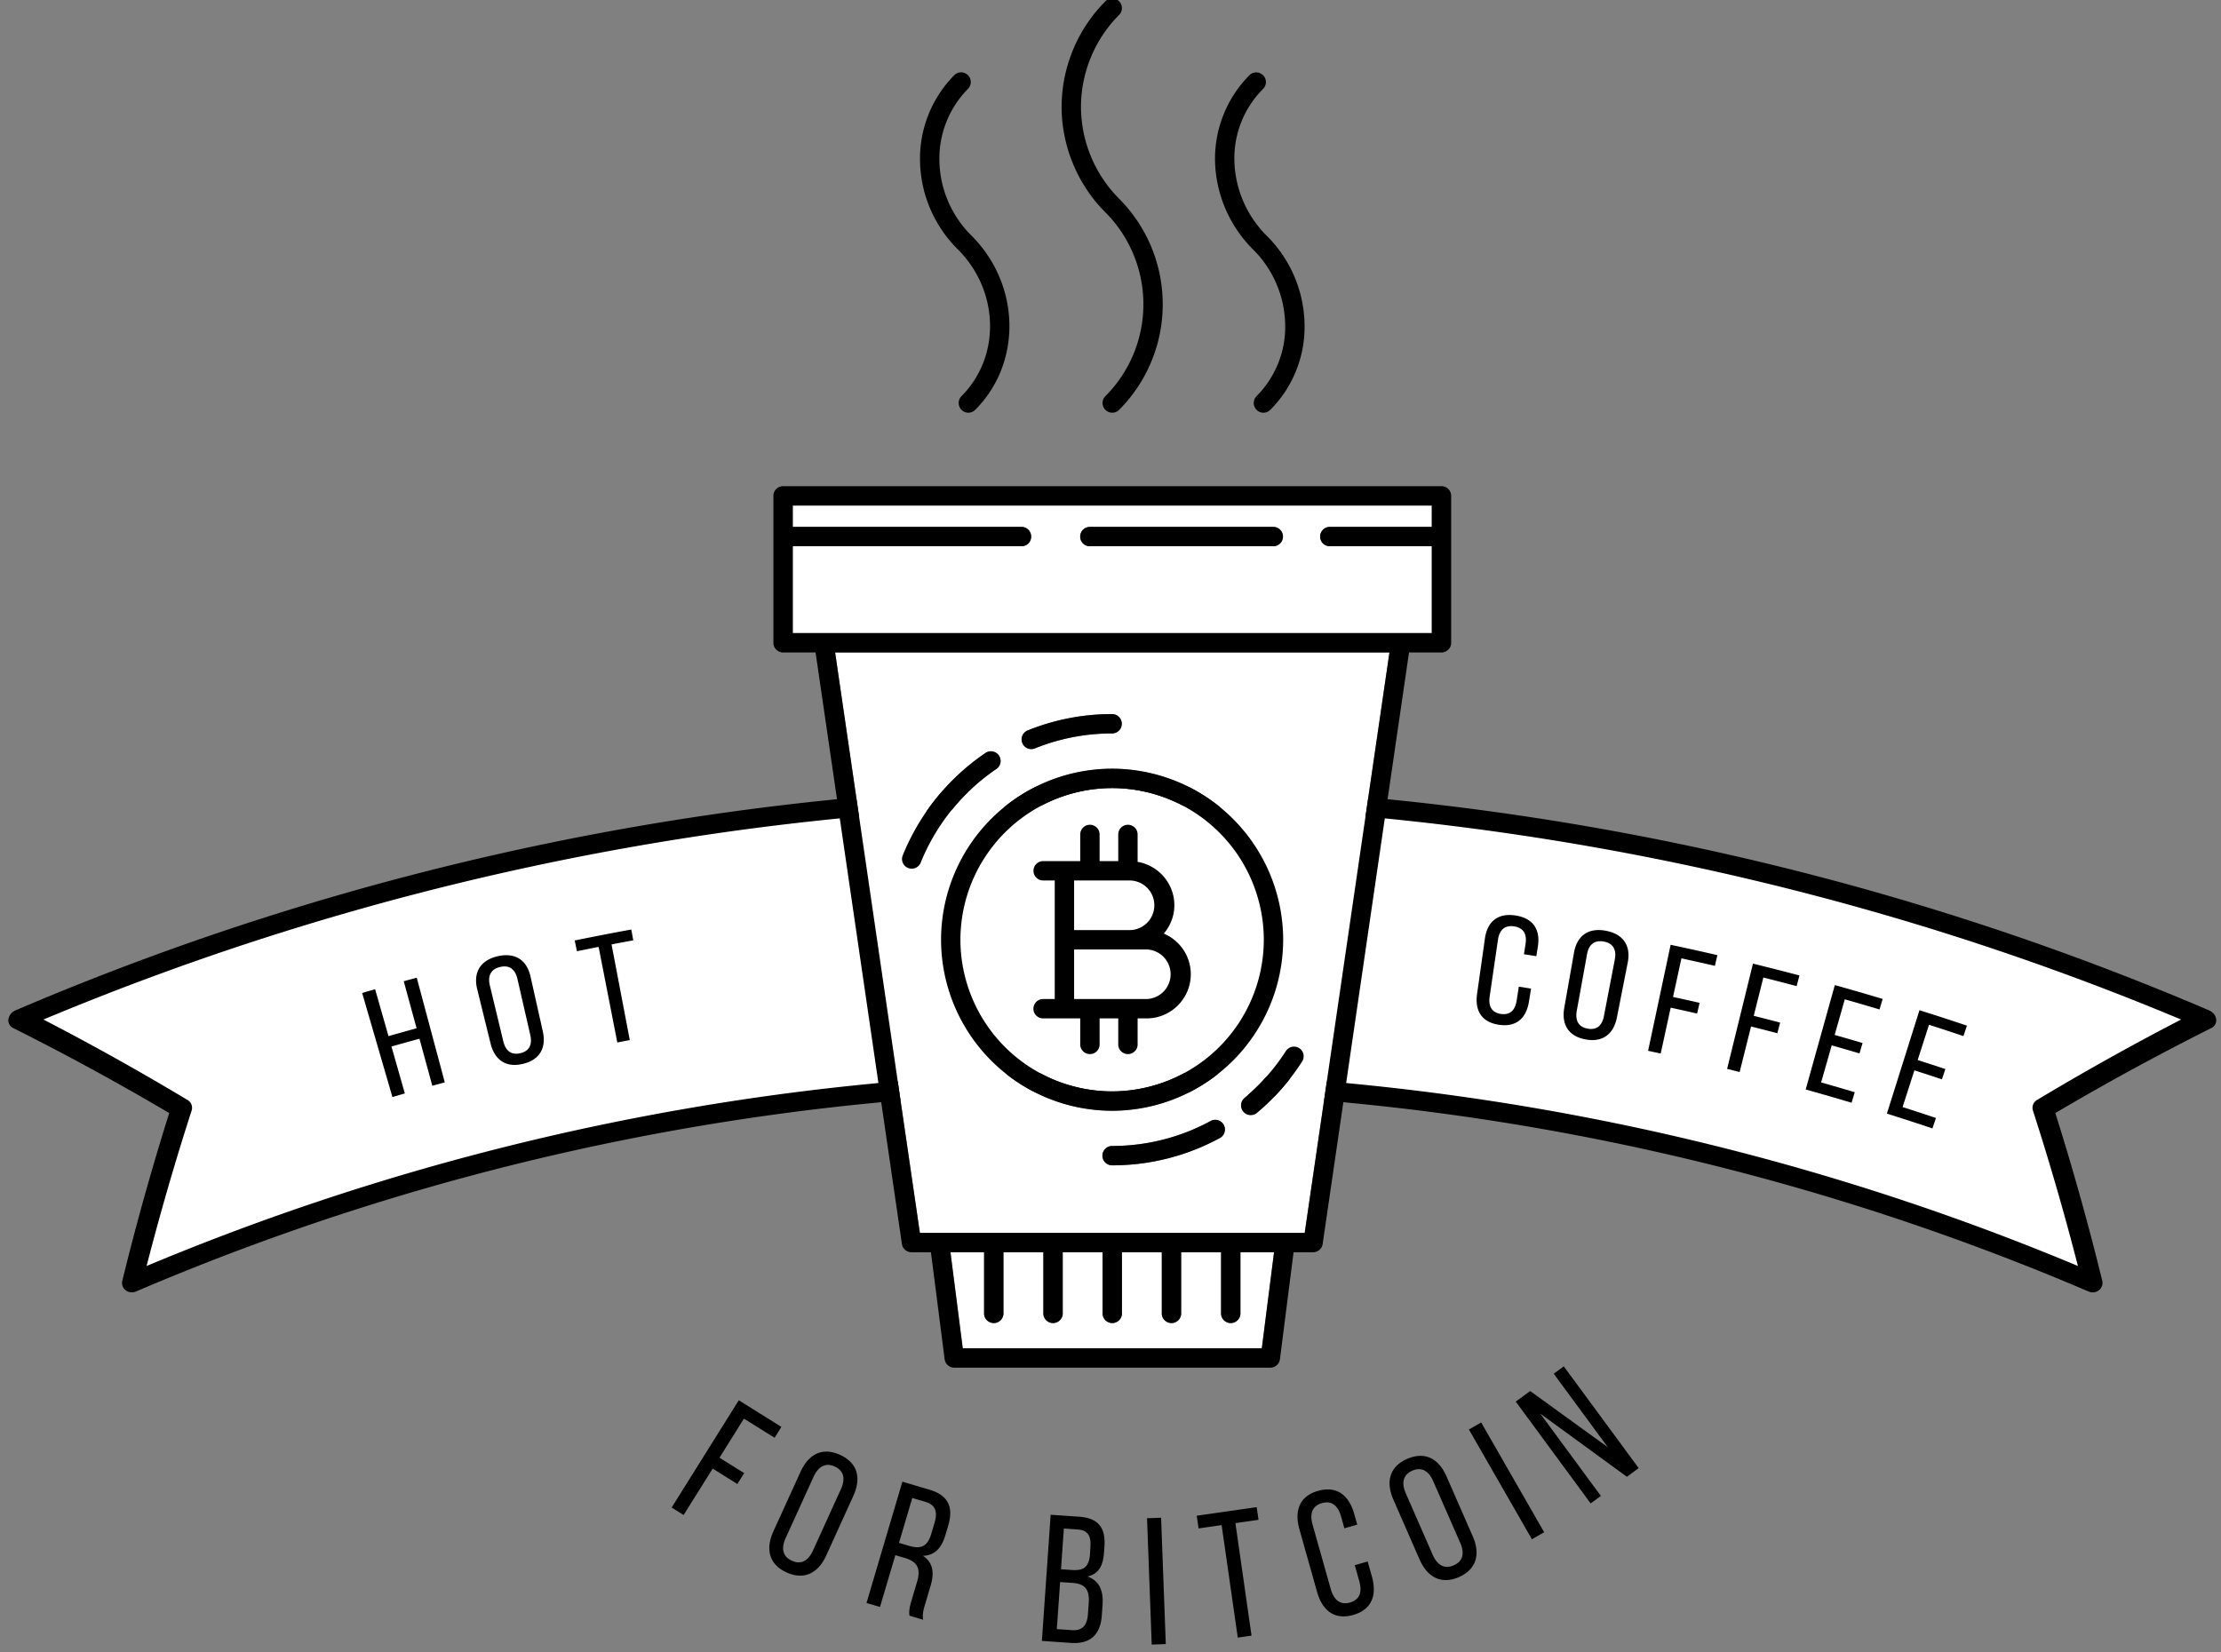 <svg xmlns="http://www.w3.org/2000/svg" viewBox="0 0 86 64"><rect x="0" y="0" width="86" height="64" fill="#808080" stroke="none"/><g fill="none" fill-rule="evenodd"><path fill="#FFF" d="M85.387 39.475a107.569 107.569 0 00-84.636 0 100.93 100.93 0 016.277 3.453c-.72 2.249-1.357 4.5-1.912 6.749a96.476 96.476 0 0175.905 0c-.554-2.249-1.191-4.5-1.912-6.749a100.154 100.154 0 016.278-3.453"/><path fill="#000" d="M5.677 49.033a96.842 96.842 0 0174.783 0 102.91 102.91 0 00-1.741-6.016.348.348 0 01.154-.411 100.664 100.664 0 015.582-3.118 107.196 107.196 0 00-82.773 0 100.98 100.98 0 015.583 3.118.347.347 0 01.154.411 102.698 102.698 0 00-1.742 6.016zm75.196.989a96.092 96.092 0 00-75.609 0 .392.392 0 01-.401-.051.354.354 0 01-.126-.369 103.687 103.687 0 011.815-6.492 99.903 99.903 0 00-6.04-3.292.334.334 0 01-.187-.344.458.458 0 01.279-.343 107.94 107.94 0 0184.93 0c.151.064.26.196.278.343a.328.328 0 01-.186.343 99.94 99.94 0 00-6.041 3.293 102.645 102.645 0 011.816 6.492.359.359 0 01-.126.369.39.39 0 01-.402.051z"/><path fill="#000" d="M59.548 36.662l-.06.373c-.16-.027-.319-.051-.479-.077l.062-.396c.059-.374-.069-.626-.444-.682-.367-.056-.569.143-.624.519l-.321 2.195c-.055.375.077.622.431.677.36.052.555-.143.614-.517.027-.181.056-.36.084-.54.158.024.316.051.474.076-.029.171-.056.344-.084.515-.102.628-.485.988-1.164.885-.674-.101-.932-.558-.843-1.19l.304-2.149c.088-.63.476-1.001 1.181-.894.711.108.971.575.869 1.205M61.055 39.147c-.068.375.063.626.415.692.359.069.566-.115.638-.495l.419-2.179c.072-.37-.054-.63-.427-.698-.366-.066-.583.122-.649.497-.132.728-.263 1.456-.396 2.183zm-.108-2.248c.111-.632.529-.981 1.231-.85.707.133.975.608.849 1.238l-.42 2.13c-.124.622-.539.966-1.215.84-.673-.123-.931-.595-.822-1.221l.377-2.137zM65.81 38.841c-.032.138-.063.277-.096.415a88.84 88.84 0 00-1.023-.228l-.386 1.776-.488-.105.872-4.106c.605.128 1.207.261 1.81.401l-.096.415c-.431-.101-.864-.196-1.296-.291l-.325 1.495c.342.074.685.15 1.028.228M68.929 39.606l-.108.412a89.291 89.291 0 00-1.018-.261l-.442 1.763-.485-.121 1.001-4.077c.601.148 1.201.3 1.8.459l-.109.412a97.46 97.46 0 00-1.289-.332l-.372 1.483c.341.086.681.173 1.022.262M72.121 40.397l-.119.403a82.347 82.347 0 00-1.076-.312l-.409 1.436c.435.123.868.249 1.301.379l-.122.408c-.591-.177-1.184-.348-1.777-.514l1.128-4.043c.619.172 1.237.351 1.852.536l-.122.407c-.447-.133-.895-.265-1.344-.392l-.392 1.379c.36.103.72.206 1.08.313M75.327 41.406l-.133.398a82.918 82.918 0 00-1.067-.348l-.456 1.422c.432.138.861.278 1.291.423l-.135.404c-.587-.196-1.175-.388-1.764-.574l1.261-4.004a93.7 93.7 0 011.838.598l-.136.404a82.94 82.94 0 00-1.333-.438l-.438 1.365c.358.115.715.231 1.072.35M15.158 40.533l.518 1.817-.481.139-1.172-4.03a73.5 73.5 0 01.502-.145l.518 1.816c.362-.102.725-.204 1.088-.304l-.498-1.822.504-.136 1.086 4.055c-.16.042-.322.086-.483.13l-.498-1.822c-.362.099-.723.2-1.084.302M19.487 40.326c.09.375.309.547.66.466.356-.083.47-.339.385-.711l-.496-2.163c-.084-.369-.305-.554-.674-.465-.362.085-.484.35-.394.716l.519 2.157zm-1.009-2.013c-.153-.62.091-1.11.787-1.275.703-.162 1.139.161 1.279.79l.474 2.117c.139.621-.103 1.105-.774 1.261-.666.159-1.095-.17-1.247-.785-.174-.702-.346-1.406-.519-2.108zM23.903 40.376l-.724-3.702-.84.168-.085-.417c.729-.148 1.459-.29 2.191-.423l.076.419c-.28.05-.561.103-.841.157l.706 3.705-.483.093"/><path fill="#FFF" d="M48.031 50.895a.376.376 0 01-.75 0v-2.394h-1.545v2.394a.376.376 0 01-.75 0v-2.394h-1.543v2.394a.376.376 0 01-.75 0v-2.394H41.15v2.394a.376.376 0 01-.75 0v-2.394h-1.545v2.394a.376.376 0 01-.75 0v-2.394h-1.302l.476 3.72h11.58l.474-3.72h-1.302v2.394M38.144 29.174a.375.375 0 11.422.619 8.02 8.02 0 00-2.916 3.619.376.376 0 01-.488.207.374.374 0 01-.207-.488 8.756 8.756 0 013.189-3.957zm1.648-.883a8.673 8.673 0 013.27-.634.375.375 0 010 .75 7.94 7.94 0 00-2.989.579.376.376 0 01-.489-.207.375.375 0 01.208-.488zm9.894 8.107a6.632 6.632 0 01-6.624 6.623 6.631 6.631 0 01-6.623-6.623 6.63 6.63 0 016.623-6.625 6.632 6.632 0 016.624 6.625zm.622 4.198a.375.375 0 01.112.518 8.76 8.76 0 01-1.748 1.986.372.372 0 01-.528-.046.374.374 0 01.046-.528 8.08 8.08 0 001.6-1.817.374.374 0 01.518-.113zm-7.621 4.165c0-.208.168-.376.375-.376a7.968 7.968 0 003.814-.967.375.375 0 01.36.658 8.712 8.712 0 01-4.174 1.059.374.374 0 01-.375-.374zm-7.068 2.99H50.52l3.281-22.48H32.337l3.282 22.48zM42.201 20.407h7.102a.375.375 0 010 .75h-7.102a.375.375 0 010-.75zm9.291 0h3.949v-.827H30.697v.827h8.857a.375.375 0 010 .75h-8.857v3.364h24.744v-3.364h-3.949a.375.375 0 010-.75z"/><path fill="#FFF" d="M43.3 32.319a.375.375 0 01.75 0v1.062a1.708 1.708 0 011.423 1.681c0 .419-.157.799-.408 1.097.613.26 1.044.868 1.044 1.574 0 .944-.768 1.711-1.711 1.711h-.348v1.034a.376.376 0 01-.75 0v-1.034h-.722v1.034a.376.376 0 01-.75 0v-1.034H40.39a.374.374 0 110-.75h.451v-4.592h-.449a.375.375 0 110-.75h1.436v-1.033a.375.375 0 01.75 0v1.033h.722v-1.033zm-6.111 4.079a5.88 5.88 0 005.873 5.873 5.88 5.88 0 005.874-5.873 5.881 5.881 0 00-5.874-5.875 5.881 5.881 0 00-5.873 5.875z"/><path fill="#FFF" d="M41.591 34.102v1.921h2.18a.96.96 0 00-.007-1.921h-2.173M43.777 36.773h-2.186v1.921h2.807a.961.961 0 000-1.921h-.621"/><path fill="#000" d="M37.279 52.221l-.476-3.72h1.302v2.394a.376.376 0 00.75 0v-2.394H40.4v2.394a.376.376 0 00.75 0v-2.394h1.543v2.394a.376.376 0 00.75 0v-2.394h1.543v2.394a.376.376 0 00.75 0v-2.394h1.545v2.394a.376.376 0 00.75 0v-2.394h1.302l-.474 3.72h-11.58zm12.906-4.47H35.619l-3.282-22.48h21.464l-3.281 22.48h-.335zm1.307-26.594h3.949v3.364H30.697v-3.364h8.857a.375.375 0 000-.75h-8.857v-.827h24.744v.827h-3.949a.375.375 0 000 .75zm4.324-2.327H30.322a.374.374 0 00-.375.374v5.692c0 .207.168.375.375.375h1.258l3.343 22.909a.376.376 0 00.371.321h.753l.53 4.142a.376.376 0 00.372.328h12.24a.375.375 0 00.372-.327l.528-4.143h.755a.375.375 0 00.371-.321l3.344-22.909h1.257a.375.375 0 00.375-.375v-5.692a.374.374 0 00-.375-.374zM42.803 15.344a.375.375 0 10.53.531 5.794 5.794 0 000-8.179 5.065 5.065 0 01-1.476-3.558c0-1.325.538-2.623 1.476-3.56a.374.374 0 10-.53-.529 5.816 5.816 0 00-1.696 4.089c0 1.522.618 3.012 1.696 4.087a5.043 5.043 0 010 7.119M37.229 15.344a.377.377 0 00.266.641.374.374 0 00.265-.11c1.821-1.822 1.758-4.848-.14-6.746a4.188 4.188 0 01-1.245-2.883 3.847 3.847 0 011.105-2.803.375.375 0 10-.53-.531 4.6 4.6 0 00-1.325 3.352 4.934 4.934 0 001.465 3.395c1.605 1.605 1.668 4.156.139 5.685M49.763 12.54a3.795 3.795 0 01-1.109 2.804.377.377 0 00.265.641.381.381 0 00.266-.109 4.546 4.546 0 001.328-3.353 4.944 4.944 0 00-1.466-3.394 4.246 4.246 0 01-1.249-2.88 3.806 3.806 0 011.11-2.806.372.372 0 000-.529.374.374 0 00-.53 0 4.604 4.604 0 00-1.33 3.352 5.006 5.006 0 001.469 3.393 4.204 4.204 0 011.246 2.881"/><path fill="#000" d="M43.062 42.271a5.88 5.88 0 01-5.873-5.873 5.881 5.881 0 015.873-5.875 5.881 5.881 0 015.874 5.875 5.88 5.88 0 01-5.874 5.873zm0-12.498a6.63 6.63 0 00-6.623 6.625 6.631 6.631 0 006.623 6.623 6.632 6.632 0 006.624-6.623 6.632 6.632 0 00-6.624-6.625zM39.932 29.013a.372.372 0 00.141-.027 7.94 7.94 0 012.989-.579.375.375 0 000-.75c-1.13 0-2.23.213-3.27.634a.375.375 0 00.14.722M50.308 40.596a.374.374 0 00-.518.113 8.08 8.08 0 01-1.6 1.817.374.374 0 10.482.574 8.76 8.76 0 001.748-1.986.375.375 0 00-.112-.518M46.876 43.418a7.968 7.968 0 01-3.814.967.375.375 0 000 .75 8.712 8.712 0 004.174-1.059.375.375 0 00-.36-.658M38.566 29.793a.375.375 0 10-.422-.619 8.756 8.756 0 00-3.189 3.957.374.374 0 10.695.281 8.02 8.02 0 012.916-3.619"/><path fill="#000" d="M41.591 36.774v-.001h2.807a.961.961 0 010 1.921h-2.807v-1.92zm.612-2.672h1.561a.961.961 0 01.007 1.921h-2.18v-1.921h.612zm2.862 2.057c.251-.298.408-.678.408-1.097 0-.845-.617-1.544-1.423-1.681v-1.062a.375.375 0 00-.75 0v1.033h-.722v-1.033a.375.375 0 00-.75 0v1.033h-1.436a.375.375 0 000 .75h.449v4.592h-.451a.375.375 0 000 .75h1.438v1.034a.376.376 0 00.75 0v-1.034h.722v1.034a.376.376 0 00.75 0v-1.034h.348c.943 0 1.711-.767 1.711-1.711 0-.706-.431-1.314-1.044-1.574zM49.303 20.407h-7.102a.375.375 0 000 .75h7.102a.375.375 0 000-.75M28.816 57.056l-.265.421-.954-.597-1.126 1.797-.463-.289 2.599-4.154 1.649 1.031-.262.422-1.188-.742-.946 1.513.956.598M30.425 59.563c-.185.409-.122.722.236.885.363.165.636.005.823-.403l1.073-2.36c.184-.401.127-.719-.236-.885-.358-.162-.64.002-.822.404l-1.074 2.359zm.572-2.557c.309-.683.847-.969 1.53-.658.689.314.826.907.515 1.589l-1.049 2.309c-.308.676-.849.969-1.538.655-.683-.311-.817-.911-.51-1.587l1.052-2.308zM35.199 59.872c.417.123.704.062.855-.448l.134-.449c.124-.424.035-.691-.355-.806l-.508-.15-.515 1.738.389.115zm.79-2.175c.738.219.935.685.729 1.384l-.113.382c-.153.516-.43.785-.87.794.392.254.45.651.301 1.154l-.217.731c-.062.208-.112.405-.072.592l-.531-.156c-.02-.153-.011-.281.082-.597l.218-.739c.157-.529-.041-.77-.478-.9l-.369-.109-.594 2.006-.523-.154 1.39-4.698 1.047.31zM41.502 60.808c.433.03.666-.094.702-.603l.019-.287c.03-.433-.101-.652-.492-.679l-.537-.038-.111 1.578.419.029zm0 2.329c.398.028.593-.17.625-.623l.03-.433c.038-.544-.166-.741-.633-.774l-.475-.032-.127 1.821.58.041zm.278-4.393c.761.053 1.035.436.985 1.156l-.016.23c-.036.517-.205.828-.64.93.465.166.621.556.584 1.093l-.029.412c-.051.733-.436 1.12-1.197 1.067l-1.124-.078.34-4.886 1.097.076zM44.959 58.783l.182 4.894-.545.02-.181-4.894.544-.02M47.928 63.426l-.625-4.357-.892.129-.072-.492 2.322-.333.07.492-.894.128.624 4.357-.533.076M52.435 58.629l.12.423-.499.14-.127-.45c-.119-.424-.36-.633-.743-.524-.377.106-.48.411-.361.835l.703 2.491c.119.424.366.631.743.524.384-.108.481-.411.36-.835l-.172-.612.499-.142.165.586c.201.714-.003 1.28-.73 1.485-.72.204-1.189-.173-1.392-.886l-.687-2.438c-.2-.713.003-1.28.724-1.483.726-.205 1.196.171 1.397.886M55.474 60.214c.18.41.456.57.816.413.365-.159.427-.47.248-.88L55.5 57.376c-.177-.404-.45-.574-.815-.414-.359.157-.426.476-.249.88l1.038 2.372zm-1.52-2.131c-.3-.686-.154-1.276.531-1.577.693-.303 1.226-.009 1.526.677l1.016 2.32c.297.679.154 1.277-.538 1.58-.686.299-1.223-.001-1.52-.68l-1.015-2.32zM57.353 55.094l2.439 4.251-.474.273-2.44-4.252.475-.272M61.988 57.939l-.395.29-2.901-3.943.559-.409 3.008 2.178-2.096-2.849.388-.286 2.901 3.942-.456.335-3.354-2.445 2.346 3.187"/></g></svg>